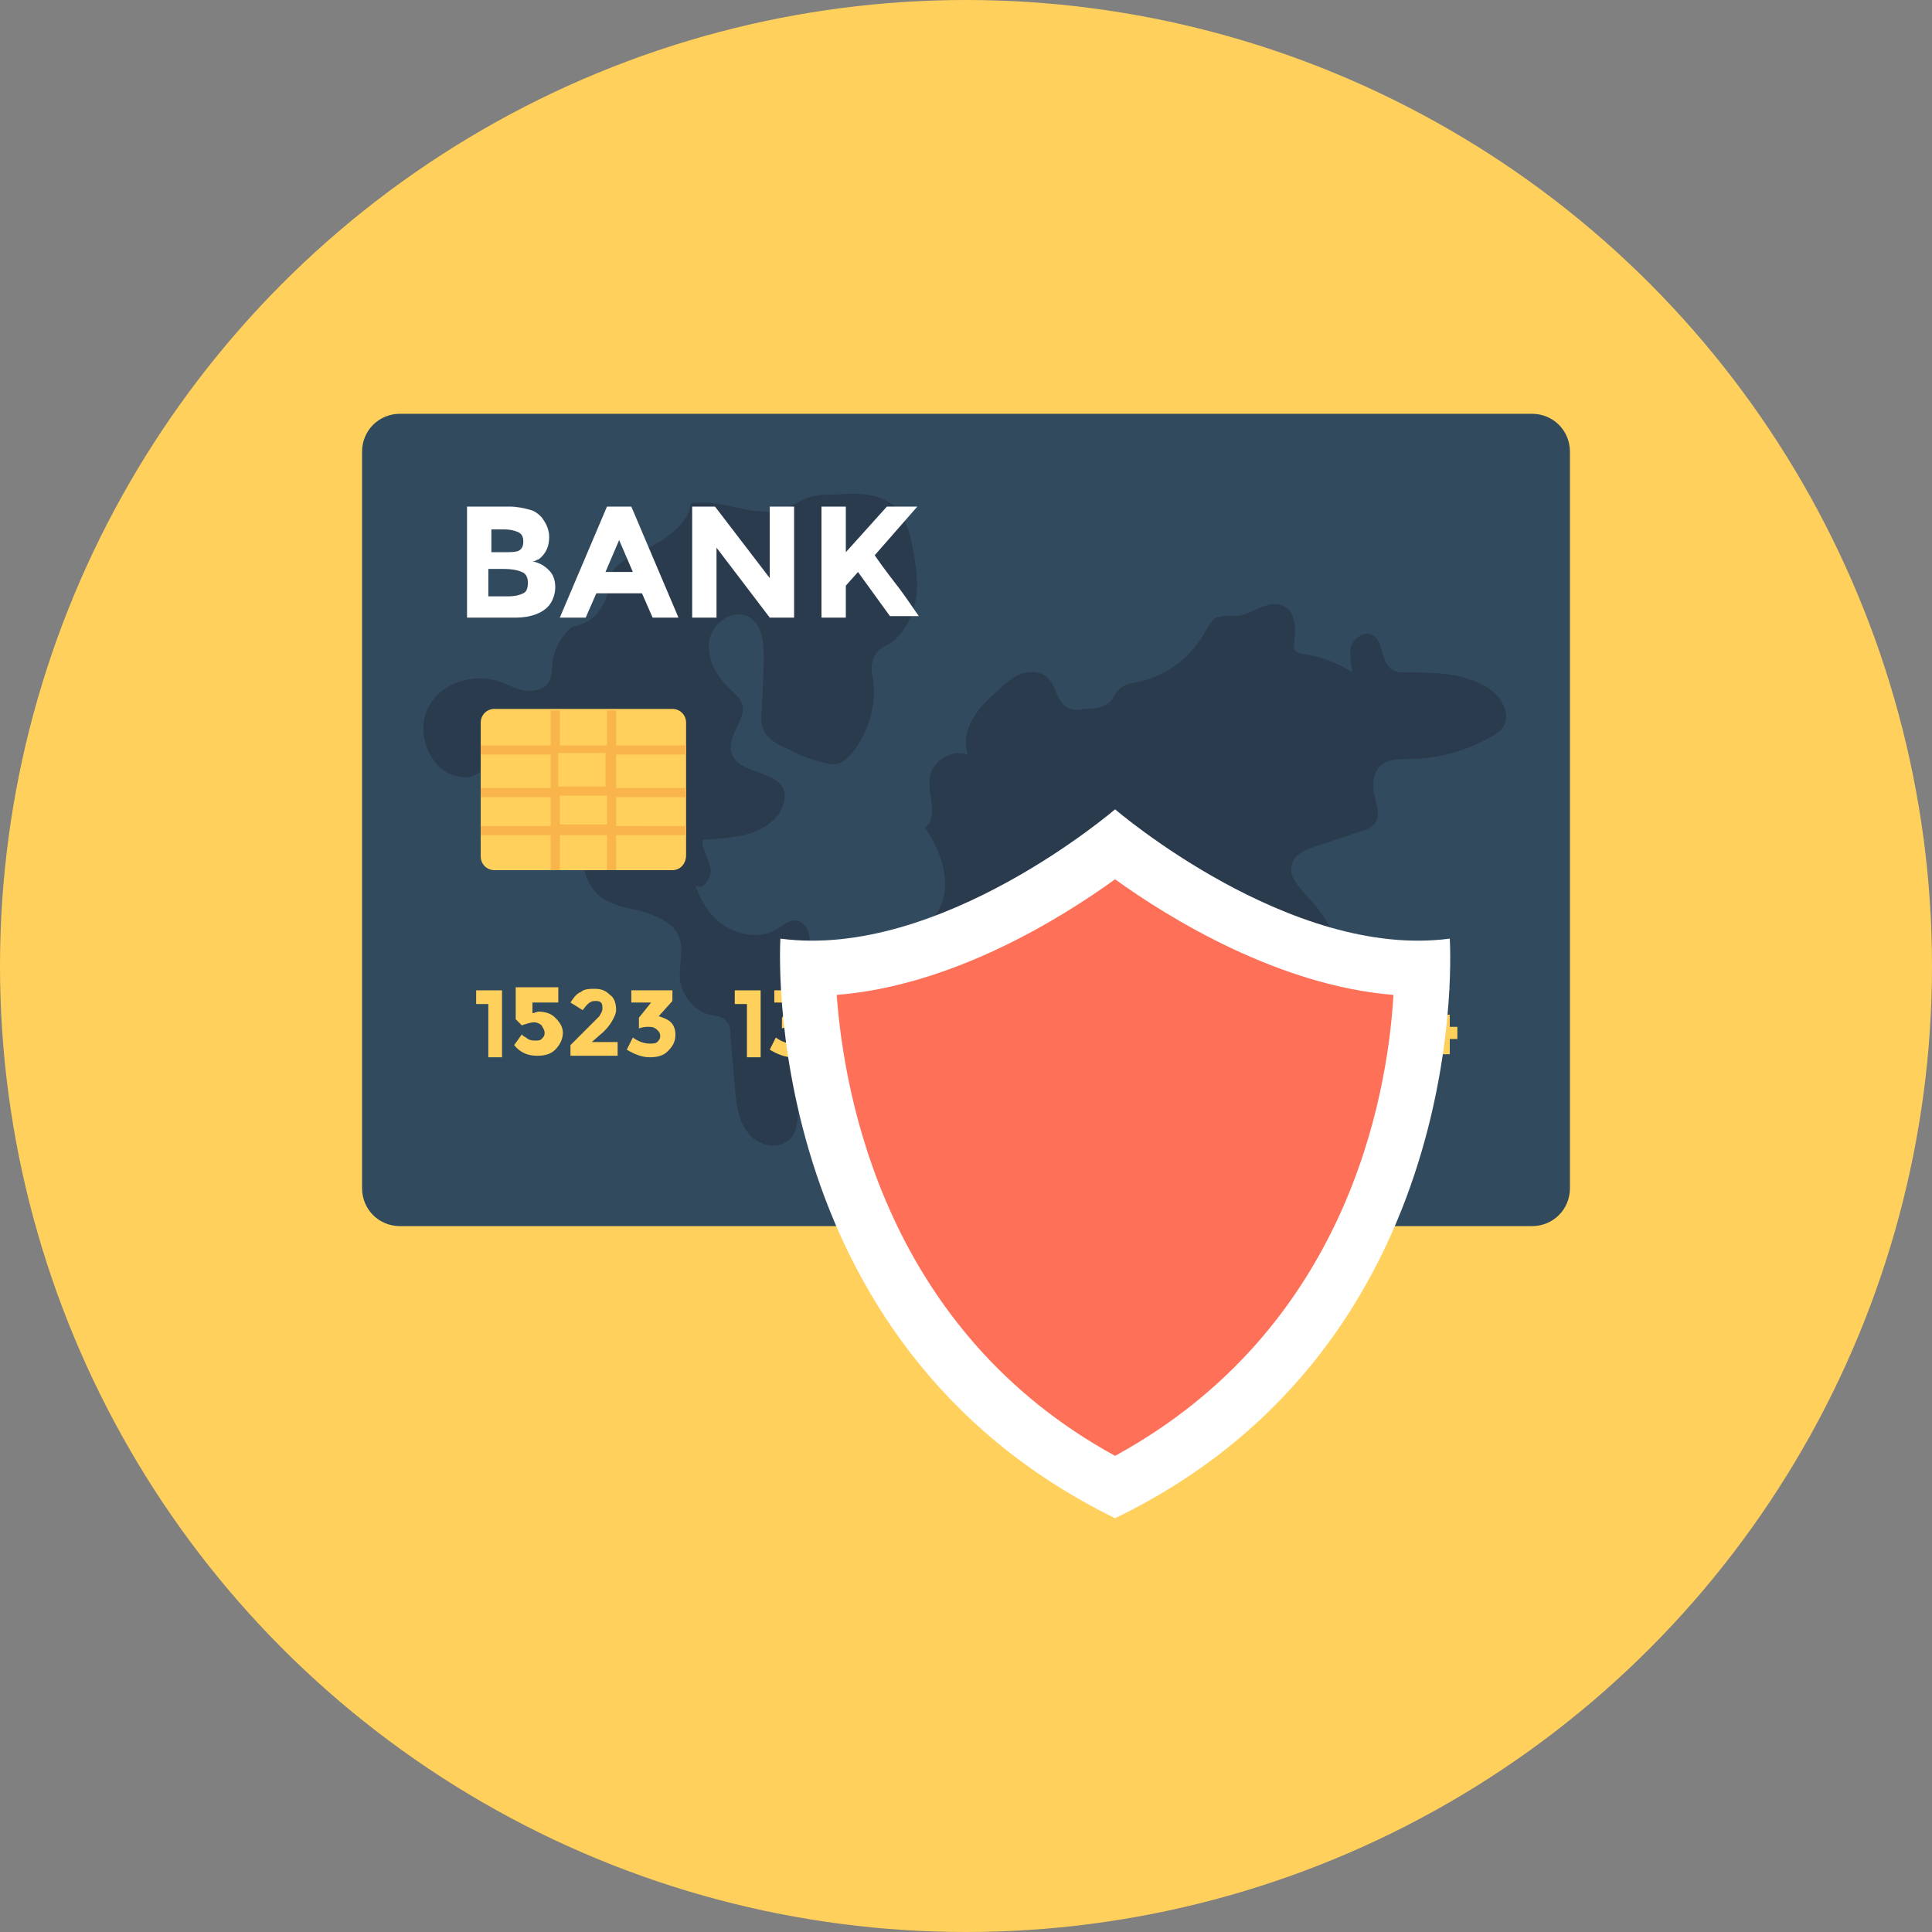 <?xml version="1.0" encoding="iso-8859-1"?>
<!-- Generator: Adobe Illustrator 19.0.0, SVG Export Plug-In . SVG Version: 6.00 Build 0)  -->
<svg xmlns="http://www.w3.org/2000/svg" xmlns:xlink="http://www.w3.org/1999/xlink" version="1.1" id="Layer_1" x="0px" y="0px" viewBox="0 0 508 508" style="enable-background:new 0 0 508 508;" xml:space="preserve">
<rect x="0" y="0" width="508" height="508" fill="#808080" stroke="none"/>
<circle style="fill:#FFD05B;" cx="254" cy="254" r="254"/>
<path style="fill:#324A5E;" d="M402.8,322.4H105.2c-5.6,0-10-4.4-10-10V118.8c0-5.6,4.4-10,10-10h297.6c5.6,0,10,4.4,10,10v193.6  C412.8,318,408.4,322.4,402.8,322.4z"/>
<g>
	<path style="fill:#2B3B4E;" d="M262.8,181.2c1.6-1.6,3.6-3.2,5.6-4s4.8-0.8,6.8,0.8c2.4,2,2.4,5.6,4.8,7.6c1.6,1.2,3.6,1.2,5.2,0.8   c2.8,0,5.6-0.4,7.2-2.4c0.4-0.8,0.8-1.6,1.6-2.4c1.2-1.6,3.6-2,5.6-2.4c7.6-1.6,14-6.8,17.6-13.6c0.4-0.8,1.2-2,2-2.8   c1.6-1.2,4-0.8,6-0.8c4-0.4,8-4.4,12-2.8c3.2,1.2,3.6,5.6,3.2,8.8c0,0.8-0.4,2,0,2.8s1.6,1.2,2.8,1.2c4.4,0.8,8.8,2.4,12.4,4.8   c-0.4-2.4-0.8-4.8-0.4-6.8c0.8-2,3.2-4,5.2-3.2c3.6,1.2,2.4,7.2,5.6,9.2c1.2,0.8,2.4,0.8,3.6,0.8c7.2,0,14.4,0,20.8,3.6   c4,2,7.2,7.2,4.8,10.8c-0.8,1.2-2,2-3.6,2.8c-6.4,3.6-14,5.6-21.6,5.6c-2.4,0-5.2,0-6.8,1.6c-2.4,2-2.4,5.6-1.6,8.8   c0.4,2,1.2,4,0.4,5.6c-0.8,2-3.2,2.8-4.8,3.2c-3.6,1.2-7.2,2.4-10.8,3.6c-2.8,0.8-6.4,2.4-6.8,5.2c-0.8,2.8,2,5.6,4,8   c3.6,3.6,6.4,8,8.4,12.8c2.4,5.6,2.8,13.6-2.4,17.2c-2,1.6-4.8,2-7.2,2c-4,0.4-8.4,0.8-11.2-2c-2-2-2.4-5.2-2.8-8   c-0.4-4-1.2-8.4-4-11.6c-2.8-3.2-8-4.4-11.2-1.6c-2,2-2.4,5.2-2.4,8c0,1.6,0.4,3.2-0.4,4.4c-1.2,2.4-4.8,2.4-7.2,0.8   c-2.4-1.6-3.6-4-5.2-6c-1.6-2.4-3.2-4.4-6-5.2c-1.6-0.4-3.2,0-4.8,0.4c-1.6,0.8-3.2,2-4,3.6c-1.6,3.2,0.4,6.8,1.2,10   c0.8,3.2,0,8-3.2,8.8c4,2.4,8,5.6,10.8,9.2c-6.4,2.4-12.4,4.8-18.8,7.6c-1.6,0.8-3.2,1.2-4.8,1.6c-3.6,0.4-7.6-1.2-10-4   c-2.8-4-2.8-8.8-2.4-13.6c0-2.8,0.4-5.6,0.4-8.4c0-1.2,0-2.8-0.4-3.6c-2-3.6-8-1.2-11.2-3.6c-2.4-1.6-2.8-5.6-1.6-8.4   c1.2-2.8,3.2-5.6,4.4-8.4c2.4-6.8-0.4-14-4.4-20c3.6-2.8,0.8-8.4,1.2-12.8c0.4-4.4,5.6-8,10-6.4   C252.4,191.2,257.6,185.6,262.8,181.2z"/>
	<path style="fill:#2B3B4E;" d="M160,154.8c0.4-1.6,0.4-3.6,1.2-4.8s2-2,3.2-2.8c3.6-2,7.2-3.6,10.4-5.6c3.2-2.4,6.4-5.2,6.8-9.2   c8.4-1.6,17.2,4.4,25.2,1.2c1.6-0.8,3.2-1.6,4.8-2.4c2.8-1.2,5.6-1.2,8.8-1.2c4.8-0.4,10.4-0.4,14.4,2.8c3.2,2.8,4.4,7.2,5.2,11.2   c0.8,4.4,1.6,9.2,0.8,13.6c-0.8,4.4-2.8,8.8-6.8,11.6c-1.6,0.8-3.2,1.6-4,3.2c-1.2,2-0.8,4.4-0.4,6.4c0.8,6.8-1.2,13.6-5.2,18.8   c-1.2,1.2-2.4,2.8-4,3.2s-2.8,0-4.4-0.4c-3.6-0.8-6.8-2.4-10-4c-2-0.8-3.6-2-4.8-3.6c-1.2-2-1.2-4.4-0.8-6.4   c0-4.4,0.4-8.4,0.4-12.8c0-4,0-8.8-3.6-11.2c-4.4-2.8-10.4,1.6-10.8,6.8c-0.4,5.2,2.8,9.6,6.8,13.2c0.8,0.8,1.2,1.2,1.6,2   c2.4,4-4,8.8-2.4,13.6c1.6,5.6,11.6,4.4,13.6,9.6c0.8,2,0,4.4-1.2,6.4c-4.4,6-12.8,6.4-20,6.8c-0.4,2.4,1.6,4.8,2,7.6   c0.4,2.4-2,6-4,4.4c1.6,4.4,4,8.4,8,10.8c4,2.4,9.2,3.2,13.2,0.8c1.6-0.8,3.2-2.4,5.2-2.4c2.8,0.4,4,3.6,3.6,6c0,6-3.6,12.4-1.2,18   c0.8,1.6,2,3.2,2.4,5.2c2.4,6.4-3.2,12.8-4,19.6c-0.4,2.8,0,6-2,8.4c-2.8,3.2-8.4,2.4-11.2-1.2c-2.8-3.2-3.2-8-3.6-12.4   c-0.4-4.4-0.8-9.2-1.2-13.6c0-1.2,0-2.4-0.8-3.2c-1.2-1.6-2.8-1.6-4.8-2c-4-1.2-6.8-4.8-7.6-8.8c-0.4-4,1.2-8.4-0.4-12   c-1.6-3.6-6-5.2-9.6-6.4c-4-0.8-8-1.6-11.2-4c-3.6-3.2-4.8-8.4-4.8-13.2s0.8-9.6,0-14.4c-1.2-6-5.2-11.6-11.2-14.4   c-1.2-0.4-2.4-0.8-3.6-0.8c-6.4,0-8.4,10.8-15.2,11.6c-1.6,0-3.2-0.4-4.4-0.8c-6-2.8-8.8-11.2-6-17.2c3.2-6.8,12-9.6,18.8-7.2   c2.4,0.8,4.4,2,6.8,2.4c2.4,0.4,5.2-0.4,6.4-2.4c0.8-1.6,0.8-3.2,0.8-4.8c0.4-3.6,2.4-7.2,5.2-9.6C156,164,159.2,159.6,160,154.8z"/>
</g>
<g>
	<path style="fill:#FFFFFF;" d="M135.6,162.4h-12.8v-29.2H134c2,0,3.6,0.4,5.2,0.8c1.6,0.4,2.4,1.2,3.2,2c1.2,1.6,2,3.2,2,5.2   c0,2.4-0.8,4-2,5.2c-0.4,0.4-0.8,0.8-1.2,0.8c0,0-0.4,0.4-1.2,0.4c2,0.4,3.2,1.2,4.4,2.4s1.6,2.8,1.6,4.4c0,2-0.8,4-2,5.2   C142.4,161.2,139.6,162.4,135.6,162.4z M129.2,145.2h3.2c1.6,0,3.2,0,4-0.4s1.2-1.2,1.2-2.4s-0.4-2-1.2-2.4s-2-0.8-4-0.8h-3.2   V145.2z M129.2,156.8h4.4c2,0,3.2-0.4,4-0.8c0.8-0.4,1.2-1.2,1.2-2.8c0-1.2-0.4-2.4-1.6-2.8c-0.8-0.4-2.4-0.8-4.8-0.8h-4v7.2H129.2   z"/>
	<path style="fill:#FFFFFF;" d="M171.6,162.4l-2.8-6.4h-12l-2.8,6.4h-6.8l12.4-29.2h6.4l12.4,29.2H171.6z M162.8,142l-3.6,8.4h7.2   L162.8,142z"/>
	<path style="fill:#FFFFFF;" d="M202.4,133.2h6.4v29.2h-6.4l-14-18.4v18.4H182v-29.2h6l14.4,18.8V133.2z"/>
	<path style="fill:#FFFFFF;" d="M216,133.2h6.4v12l10.8-12h8L230,146c0.8,1.2,2.8,4,5.6,7.6s4.8,6.8,6,8.4H234l-8.4-11.6l-3.2,3.6   v8.4H216V133.2z"/>
</g>
<path style="fill:#FFD05B;" d="M176.8,228.8H130c-2,0-3.6-1.6-3.6-3.6V190c0-2,1.6-3.6,3.6-3.6h46.8c2,0,3.6,1.6,3.6,3.6v34.8  C180.4,227.2,178.8,228.8,176.8,228.8z"/>
<path style="fill:#F9B54C;" d="M180.4,198.4V196H162v-9.2h-2.4v9.2h-12.4v-9.2h-2.4v9.2h-18.4v2.4h18.4v8.8h-18.4v2.4h18.4v7.6  h-18.4v2.4h18.4v9.2h2.4v-9.2h12.4v9.2h2.4v-9.2h18.4v-2.4H162v-7.6h18.4v-2.4H162v-8.8H180.4z M159.6,209.2v7.6h-12.4v-7.6H159.6z   M146.8,206.8V198h12.4v8.8H146.8z"/>
<g>
	<path style="fill:#FFD05B;" d="M124.8,260.4h7.2V278h-3.6v-14h-3.2v-3.6H124.8z"/>
	<path style="fill:#FFD05B;" d="M146.8,260.4v3.2H140v2.8c0.4,0,1.2-0.4,1.6-0.4c1.6,0,3.2,0.4,4.4,1.6s2,2.4,2,4s-0.8,3.2-2,4.4   c-1.2,1.2-2.8,1.6-4.8,1.6c-2.4,0-4.4-0.8-6-2.8l2-2.8l0.4,0.4c0,0,0.8,0.4,1.2,0.8c0.8,0.4,1.2,0.4,2,0.4s1.2,0,1.6-0.4   c0.4-0.4,0.8-0.8,0.8-1.6c0-0.8-0.4-1.2-0.8-2c-0.4-0.4-1.2-0.8-2-0.8s-2,0.4-3.2,0.8l-1.6-1.6v-8.4h11.2V260.4z"/>
	<path style="fill:#FFD05B;" d="M157.6,267.2c0.4-0.8,0.8-1.2,0.8-2s0-1.2-0.4-1.6s-0.8-0.4-1.6-0.4c-1.2,0-2,0.8-3.2,2.4l-3.2-2   c0.8-1.2,1.6-2.4,2.8-2.8c0.8-0.8,2.4-0.8,3.6-0.8c1.6,0,2.8,0.4,4,1.6c1.2,0.8,1.6,2.4,1.6,4c0,0.8-0.4,1.6-0.8,2.4   c-0.4,0.8-1.2,2-2.4,3.2l-3.2,2.8h6.8v3.6H150v-2.8l5.2-5.2C156.4,268.4,157.2,267.6,157.6,267.2z"/>
	<path style="fill:#FFD05B;" d="M166,263.6v-3.2h10.8v2.8l-3.6,4c1.2,0.4,2.4,0.8,3.2,1.6c0.8,0.8,1.2,2,1.2,3.2c0,2-0.8,3.2-2,4.4   c-1.2,1.2-2.8,1.6-4.8,1.6s-4-0.8-6-2l1.6-3.2c1.6,1.2,3.2,1.6,4.4,1.6c0.8,0,1.6,0,2-0.4s0.8-0.8,0.8-1.6c0-0.8-0.4-1.2-0.8-1.6   c-0.8-0.8-1.6-0.8-2.4-0.8c-0.4,0-1.2,0-2.4,0.4v-2.8l3.2-4H166z"/>
	<path style="fill:#FFD05B;" d="M192.8,260.4h7.2V278h-3.6v-14h-3.2v-3.6H192.8z"/>
	<path style="fill:#FFD05B;" d="M203.6,263.6v-3.2h10.8v2.8l-3.6,4c1.2,0.4,2.4,0.8,3.2,1.6c0.8,0.8,1.2,2,1.2,3.2   c0,2-0.8,3.2-2,4.4c-1.2,1.2-2.8,1.6-4.8,1.6s-4-0.8-6-2l1.6-3.2c1.6,1.2,3.2,1.6,4.4,1.6c0.8,0,1.6,0,2-0.4s0.8-0.8,0.8-1.6   c0-0.8-0.4-1.2-0.8-1.6c-0.4-0.8-1.2-0.8-2.4-0.8c-0.4,0-1.2,0-2.4,0.4v-2.8l3.2-4H203.6z"/>
	<path style="fill:#FFD05B;" d="M225.2,267.2c0.4-0.8,0.8-1.2,0.8-2s0-1.2-0.4-1.6s-0.8-0.4-1.6-0.4c-1.2,0-2,0.8-3.2,2.4l-3.2-2   c0.8-1.2,1.6-2.4,2.8-2.8c0.8-0.8,2.4-0.8,3.6-0.8c1.6,0,2.8,0.4,4,1.6c1.2,0.8,1.6,2.4,1.6,4c0,0.8-0.4,1.6-0.8,2.4   c-0.4,0.8-1.2,2-2.4,3.2l-2.8,2.8h6.8v3.6H218v-2.8l5.2-5.2C224,268.4,224.8,267.6,225.2,267.2z"/>
	<path style="fill:#FFD05B;" d="M232.4,260.4h7.2V278H236v-14h-3.2v-3.6H232.4z"/>
	<path style="fill:#FFD05B;" d="M255.6,260.4h7.2V278h-3.6v-14H256v-3.6H255.6z"/>
	<path style="fill:#FFD05B;" d="M273.6,267.2c0.4-0.8,0.8-1.2,0.8-2s0-1.2-0.4-1.6s-0.8-0.4-1.6-0.4c-1.2,0-2,0.8-3.2,2.4l-3.2-2   c0.8-1.2,1.6-2.4,2.8-2.8c0.8-0.8,2.4-0.8,3.6-0.8c1.6,0,2.8,0.4,4,1.6c1.2,0.8,1.6,2.4,1.6,4c0,0.8-0.4,1.6-0.8,2.4   s-1.2,2-2.4,3.2l-3.2,2.8h6.8v3.6H266v-2.8l5.2-5.2C272.4,268.4,273.2,267.6,273.6,267.2z"/>
	<path style="fill:#FFD05B;" d="M282,263.6v-3.2h10.8v2.8l-3.6,4c1.2,0.4,2.4,0.8,3.2,1.6c0.8,0.8,1.2,2,1.2,3.2c0,2-0.8,3.2-2,4.4   c-1.6,0.8-2.8,1.6-4.8,1.6s-4-0.8-6-2l1.6-3.2c1.6,1.2,3.2,1.6,4.4,1.6c0.8,0,1.6,0,2-0.4s0.8-0.8,0.8-1.6c0-0.8-0.4-1.2-0.8-1.6   c-0.8-0.8-1.6-0.8-2.4-0.8c-0.4,0-1.2,0-2.4,0.4v-2.8l3.2-4H282z"/>
	<path style="fill:#FFD05B;" d="M295.6,260.4h7.2V278h-3.6v-14H296v-3.6H295.6z"/>
	<path style="fill:#FFD05B;" d="M333.2,263.2c-1.2,0-2,0.4-2.4,1.2c-0.4,0.8-0.8,1.6-1.2,2.8c1.2-0.8,2.4-1.2,3.6-1.2   c1.6,0,2.8,0.4,4,1.6s1.6,2.4,1.6,4.4c0,1.6-0.4,3.2-1.6,4.4c-1.2,1.2-2.8,1.6-4.4,1.6c-1.2,0-2.4-0.4-3.2-0.8   c-0.8-0.4-1.6-1.2-2-2c-0.8-1.6-1.6-3.6-1.6-6c0-1.6,0-2.8,0.4-4s0.8-2,1.6-2.8c1.2-1.2,2.8-2,4.8-2c0.8,0,1.6,0,2.4,0.4   s1.2,0.4,1.6,0.8s0.8,0.4,1.2,0.8l-2,2.8l-0.4-0.4c0,0-0.4-0.4-1.2-0.8C334.4,263.2,333.6,263.2,333.2,263.2z M332.8,269.6   c-0.8,0-1.6,0.4-2,0.8s-0.8,1.2-0.8,1.6c0,0.8,0.4,1.2,0.8,2c0.4,0.4,1.2,0.8,2,0.8s1.2-0.4,2-0.8c0.4-0.4,0.8-1.2,0.8-2   s-0.4-1.2-0.8-2C334,269.6,333.6,269.6,332.8,269.6z"/>
	<path style="fill:#FFD05B;" d="M352.8,260.4v3.2H346v2.8c0.4,0,1.2-0.4,1.6-0.4c1.6,0,3.2,0.4,4.4,1.6c1.2,1.2,2,2.4,2,4   s-0.8,3.2-2,4.4c-1.2,1.2-2.8,1.6-4.8,1.6c-2.4,0-4.4-0.8-6-2.8l2-2.8l0.4,0.4c0,0,0.8,0.4,1.2,0.8c0.8,0.4,1.2,0.4,2,0.4   s1.2,0,1.6-0.4s0.8-0.8,0.8-1.6c0-0.8-0.4-1.2-0.8-2c-0.4-0.4-1.2-0.8-2-0.8s-2,0.4-3.2,0.8l-1.2-0.8v-8.4H352.8z"/>
	<path style="fill:#FFD05B;" d="M362.8,270v-3.2h3.6v3.2h2v3.2h-2v4h-3.6v-4H356v-2.8l6-10.4h4.4l-6,10H362.8z"/>
	<path style="fill:#FFD05B;" d="M377.6,270v-3.2h3.6v3.2h2v3.2h-2v4h-3.6v-4h-6.8v-2.8l6-10.4h4.4l-6.4,10H377.6z"/>
</g>
<path style="fill:#FFFFFF;" d="M293.2,399.2c-94.8-46.4-88-152.4-88-152.4c42,5.6,88-34,88-34s46,39.6,88,34  C381.2,246.8,388.4,353.2,293.2,399.2z"/>
<path style="fill:#FF7058;" d="M293.2,382.8c-60-32.8-71.2-94-73.2-121.2c30.4-2.4,58.8-20,73.2-30.4c14.4,10.4,43.2,28,73.2,30.4  C364.8,288.8,354,349.6,293.2,382.8z"/>
<g>
</g>
<g>
</g>
<g>
</g>
<g>
</g>
<g>
</g>
<g>
</g>
<g>
</g>
<g>
</g>
<g>
</g>
<g>
</g>
<g>
</g>
<g>
</g>
<g>
</g>
<g>
</g>
<g>
</g>
</svg>
